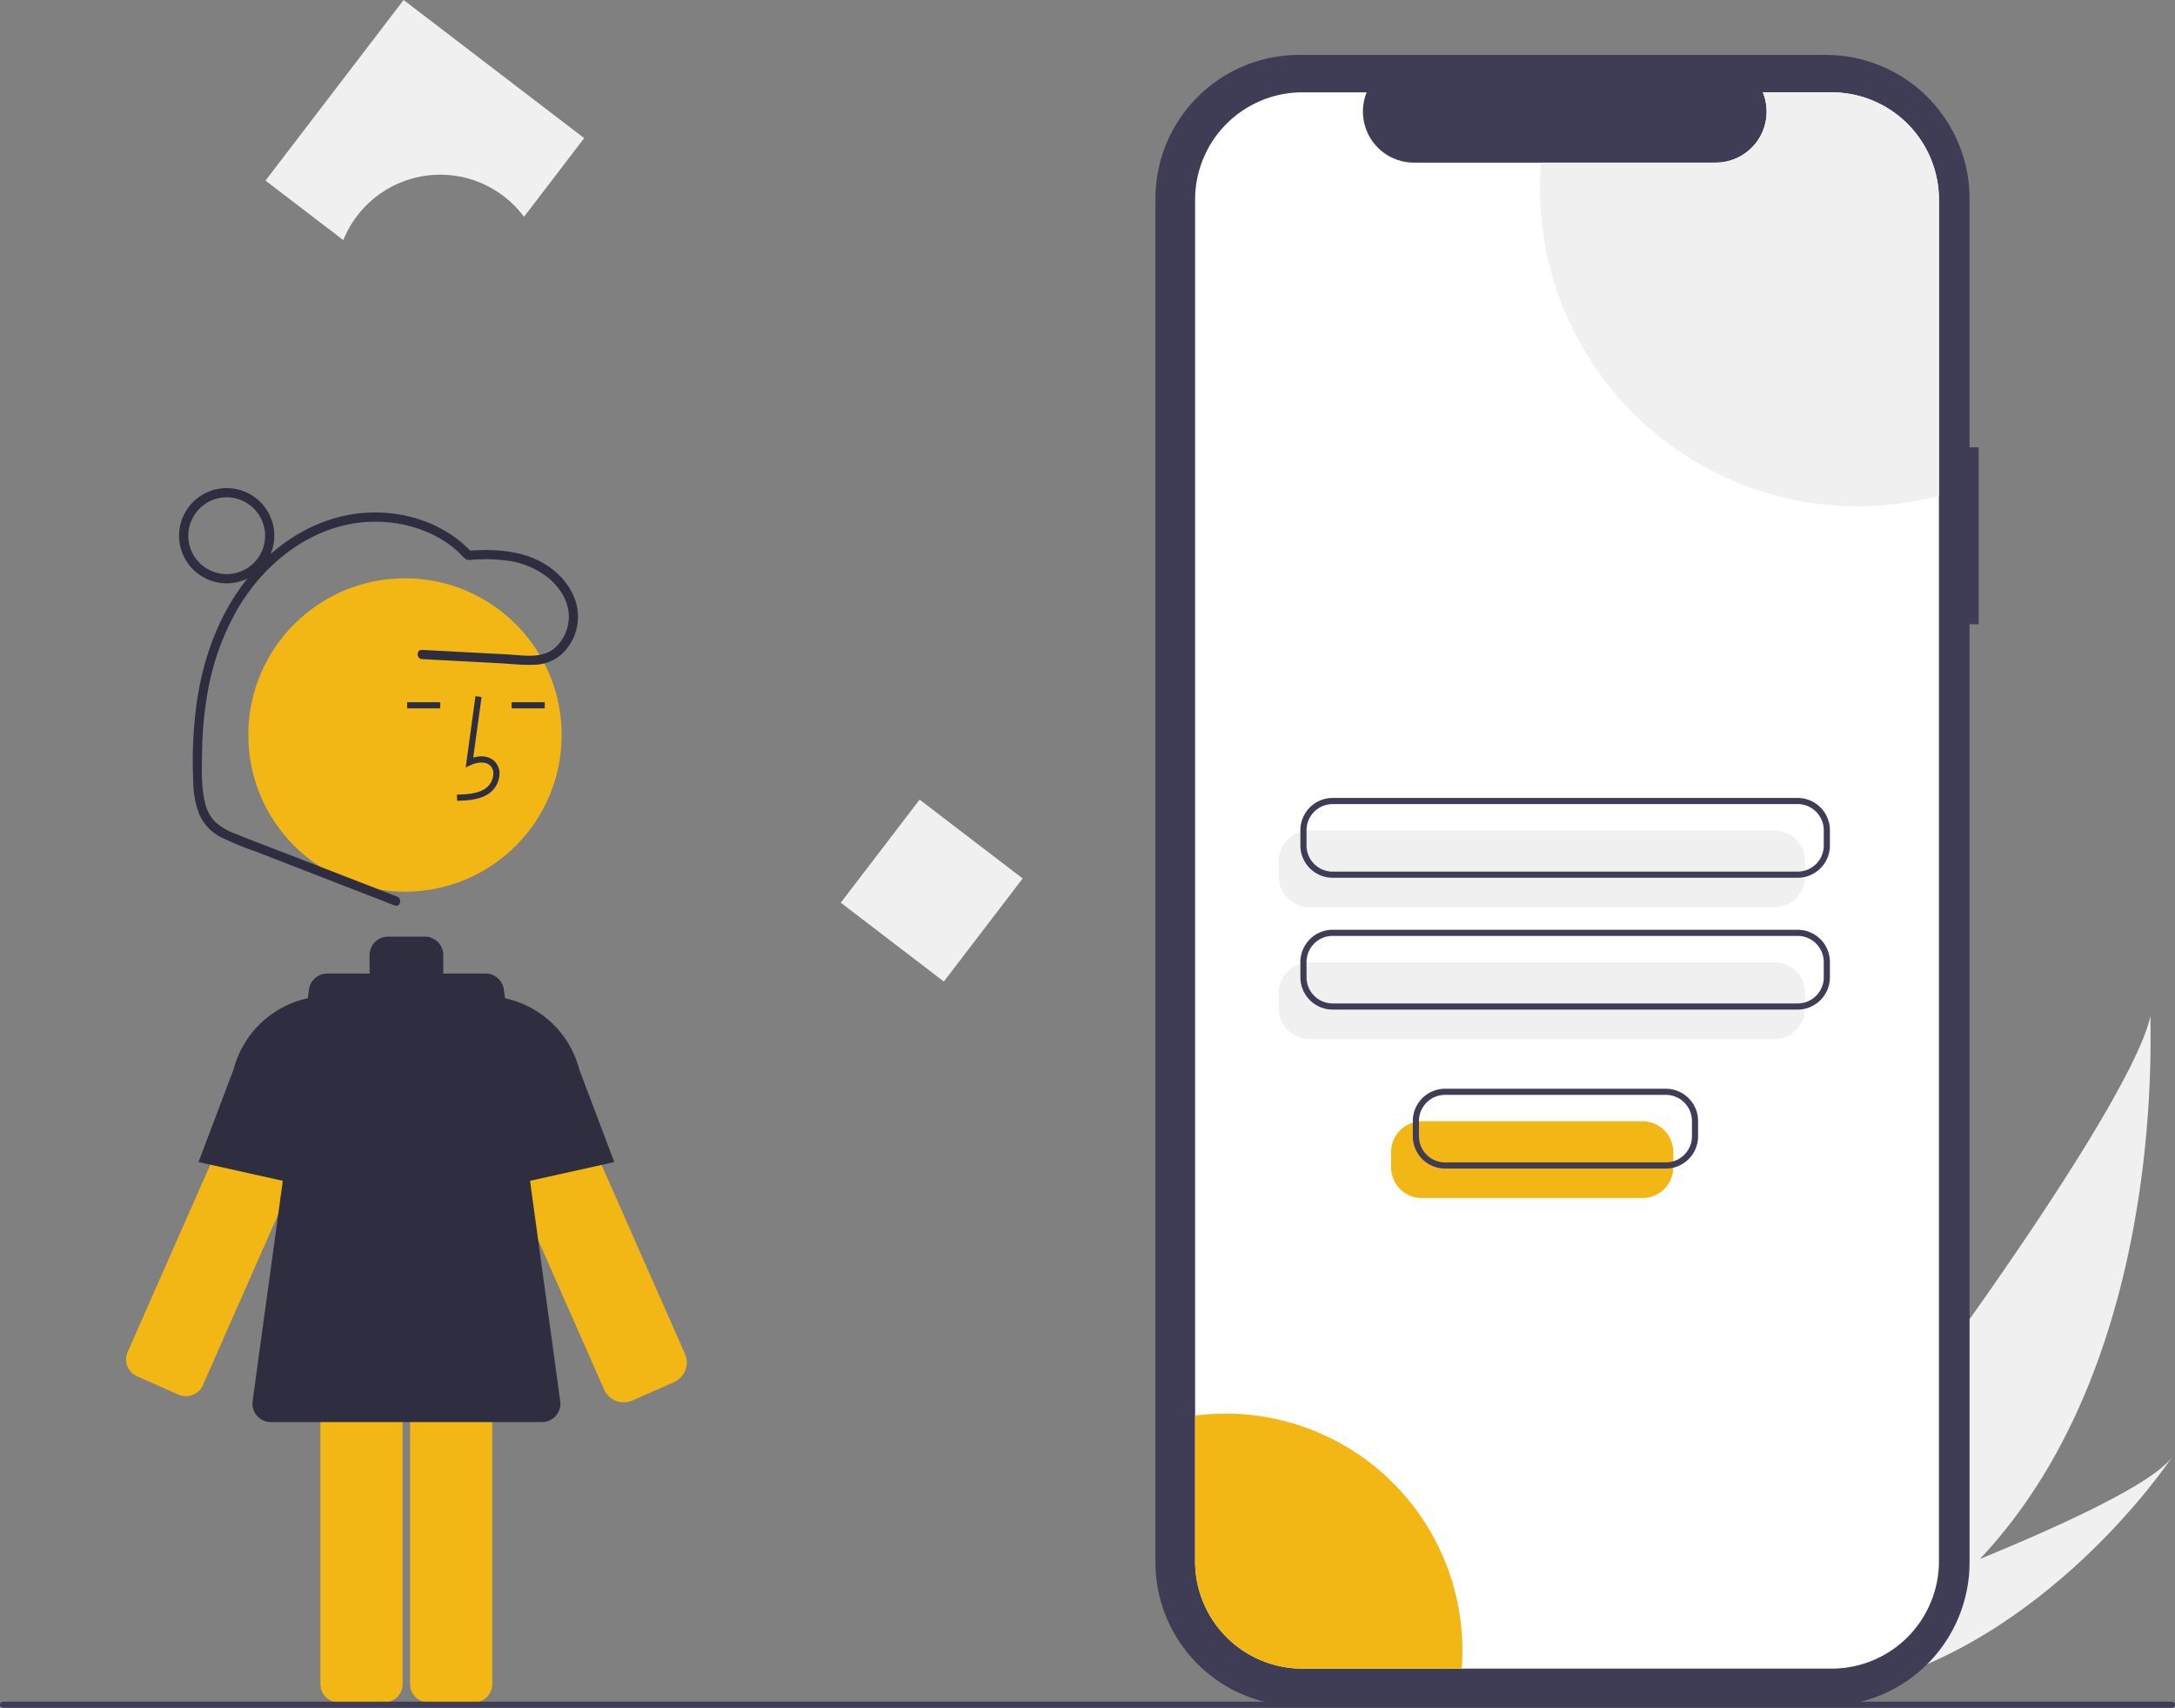 <svg width="708" height="555.867" xmlns="http://www.w3.org/2000/svg" data-name="Layer 1">

 <rect width="100%" height="100%" fill="#808080" stroke="none"/>

 <g>
  <title>Layer 1</title>
  <path fill="#f0f0f0" d="m644.465,507.449a211.722,211.722 0 0 1 -46.196,37.27c-0.392,0.241 -0.79,0.467 -1.189,0.7l-27.639,-24.463c0.29,-0.27 0.612,-0.572 0.958,-0.905c20.594,-19.555 122.831,-156.28 129.643,-189.574c-0.47,2.774 6.147,111.551 -55.577,176.971z" data-name="Path 133" id="b10fb2cf-c586-4c5f-9fbf-e678f5ffa3db-227"/>
  <path fill="#f0f0f0" d="m603.602,549.439c-0.523,0.125 -1.054,0.241 -1.588,0.348l-20.735,-18.353c0.405,-0.141 0.879,-0.309 1.42,-0.496c8.897,-3.15 35.394,-12.66 61.764,-23.492c28.334,-11.644 56.533,-24.8 62.598,-33.227c-1.301,1.958 -41.374,61.336 -103.459,75.219z" data-name="Path 134" id="a32c10c7-75df-4179-a648-6a8d2a687209-228"/>
  <path id="svg_1" fill="#3f3d56" d="m644.082,145.58l-2.953,0l0,-80.894a46.819,46.819 0 0 0 -46.819,-46.819l-171.384,0a46.819,46.819 0 0 0 -46.819,46.819l0,443.789a46.819,46.819 0 0 0 46.819,46.819l171.384,0a46.819,46.819 0 0 0 46.819,-46.819l0,-305.314l2.953,0l0,-57.581z"/>
  <path id="svg_2" fill="#fff" d="m631.163,65.008l0,443.143a34.957,34.957 0 0 1 -34.969,34.957l-172.209,0a34.954,34.954 0 0 1 -34.957,-34.957l0,-443.143a34.954,34.954 0 0 1 34.957,-34.957l20.898,0a16.619,16.619 0 0 0 15.383,22.88l98.181,0a16.601,16.601 0 0 0 15.384,-22.88l22.362,0a34.957,34.957 0 0 1 34.969,34.957z"/>
  <path id="svg_3" fill="#f0f0f0" d="m577.595,295.289l-151.367,0a10.011,10.011 0 0 1 -10,-10l0,-4.978a10.011,10.011 0 0 1 10,-10l151.367,0a10.011,10.011 0 0 1 10,10l0,4.978a10.011,10.011 0 0 1 -10,10z"/>
  <path id="svg_4" fill="#f0f0f0" d="m577.595,338.196l-151.367,0a10.011,10.011 0 0 1 -10,-10l0,-4.978a10.011,10.011 0 0 1 10,-10l151.367,0a10.011,10.011 0 0 1 10,10l0,4.978a10.011,10.011 0 0 1 -10,10z"/>
  <path id="svg_5" fill="#3f3d56" d="m585.166,285.693l-151.367,0a10.512,10.512 0 0 1 -10.5,-10.5l0,-4.978a10.512,10.512 0 0 1 10.5,-10.5l151.367,0a10.512,10.512 0 0 1 10.5,10.5l0,4.978a10.512,10.512 0 0 1 -10.5,10.5zm-151.367,-23.978a8.51,8.51 0 0 0 -8.5,8.5l0,4.978a8.51,8.51 0 0 0 8.5,8.5l151.367,0a8.51,8.51 0 0 0 8.5,-8.5l0,-4.978a8.51,8.51 0 0 0 -8.5,-8.5l-151.367,0z"/>
  <path id="svg_6" fill="#3f3d56" d="m585.166,328.6l-151.367,0a10.512,10.512 0 0 1 -10.5,-10.5l0,-4.978a10.512,10.512 0 0 1 10.5,-10.5l151.367,0a10.512,10.512 0 0 1 10.5,10.5l0,4.978a10.512,10.512 0 0 1 -10.5,10.5zm-151.367,-23.978a8.51,8.51 0 0 0 -8.5,8.5l0,4.978a8.51,8.51 0 0 0 8.5,8.5l151.367,0a8.51,8.51 0 0 0 8.5,-8.5l0,-4.978a8.51,8.51 0 0 0 -8.5,-8.5l-151.367,0z"/>
  <path id="svg_7" fill="#f0f0f0" d="m631.163,65.008l0,96.39a103.539,103.539 0 0 1 -129.882,-100.075q0,-4.24 0.341,-8.392l56.826,0a16.601,16.601 0 0 0 15.384,-22.88l22.362,0a34.957,34.957 0 0 1 34.969,34.957z"/>
  <path id="svg_8" fill="#f2b715" d="m476.041,537.088c0,2.032 -0.076,4.038 -0.24,6.02l-51.817,0a34.954,34.954 0 0 1 -34.957,-34.957l0,-47.4a77.073,77.073 0 0 1 87.013,76.337l0,0z"/>
  <path id="svg_9" fill="#f2b715" d="m58.121,453.919a6.007,6.007 0 0 0 7.911,-3.067l46.679,-105.794a13.379,13.379 0 0 0 -17.077,-17.876l-0,0a13.199,13.199 0 0 0 -6.75,5.78a13.649,13.649 0 0 0 -0.654,1.293l-46.679,105.794a6,6 0 0 0 3.067,7.912l13.504,5.958z"/>
  <path id="svg_10" fill="#2f2e41" d="m110.795,388.491l-46.172,-10.261l11.428,-30.232a31.95,31.95 0 0 1 34.299,-23.628l0.445,0.049l-0,64.071z"/>
  <path id="svg_11" fill="#f2b715" d="m203.055,456.432a7.028,7.028 0 0 1 -6.412,-4.177l-46.679,-105.794a14.381,14.381 0 0 1 25.609,-12.997l0,-0a14.618,14.618 0 0 1 0.703,1.388l46.679,105.794a7,7 0 0 1 -3.579,9.23l-13.961,6.16l-0.007,-0.016a6.944,6.944 0 0 1 -2.353,0.412z"/>
  <path id="svg_12" fill="#f2b715" d="m139.485,419.103a6.007,6.007 0 0 0 -6,6l0,123.014a6.007,6.007 0 0 0 6,6l14.76,0a6.007,6.007 0 0 0 6,-6l0,-123.014a6.007,6.007 0 0 0 -6,-6l-14.76,0z"/>
  <path id="svg_13" fill="#f2b715" d="m110.293,419.103a6.007,6.007 0 0 0 -6,6l0,123.014a6.007,6.007 0 0 0 6,6l14.76,0a6.007,6.007 0 0 0 6,-6l0,-123.014a6.007,6.007 0 0 0 -6,-6l-14.76,0z"/>
  <circle id="svg_14" fill="#f2b715" r="51" cy="239.224" cx="131.828"/>
  <path id="svg_15" fill="#2f2e41" d="m148.8,260.633c3.306,-0.092 7.42,-0.207 10.59,-2.522a8.133,8.133 0 0 0 3.2,-6.073a5.471,5.471 0 0 0 -1.86,-4.493c-1.656,-1.399 -4.073,-1.727 -6.678,-0.961l2.699,-19.726l-1.981,-0.271l-3.173,23.19l1.655,-0.759c1.918,-0.88 4.552,-1.328 6.188,0.055a3.515,3.515 0 0 1 1.153,2.896a6.147,6.147 0 0 1 -2.381,4.528c-2.467,1.802 -5.746,2.034 -9.466,2.138l0.056,1.999z"/>
  <rect id="svg_16" fill="#2f2e41" height="2" width="10.772" y="228.559" x="166.55"/>
  <rect id="svg_17" fill="#2f2e41" height="2" width="10.772" y="228.559" x="132.55"/>
  <path id="svg_18" fill="#2f2e41" d="m182.362,456.053l-18.356,-134a6,6 0 0 0 -5.945,-5.186l-13.855,0a6.025,6.025 0 0 0 0.09,-1l0,-5a6,6 0 0 0 -6,-6l-12,0a6,6 0 0 0 -6,6l0,5a6.025,6.025 0 0 0 0.09,1l-13.855,0a6,6 0 0 0 -5.945,5.186l-18.356,134a6,6 0 0 0 5.944,6.814l88.244,0a6,6 0 0 0 5.944,-6.814z"/>
  <path id="svg_19" fill="#2f2e41" d="m153.795,388.491l0,-64.071l0.445,-0.049a31.961,31.961 0 0 1 34.315,23.68l11.411,30.18l-46.172,10.261z"/>
  <path id="svg_20" fill="#2f2e41" d="m129.26,291.816l-35.275,-13.692c-5.768,-2.239 -11.569,-4.41 -17.307,-6.726a19.726,19.726 0 0 1 -6.662,-3.926a13.09,13.09 0 0 1 -3.321,-6.427c-1.223,-5.171 -1.002,-10.825 -0.915,-16.102a122.699,122.699 0 0 1 1.422,-17.241a83.286,83.286 0 0 1 10.65,-30.38c9.893,-16.232 26.937,-28.444 46.543,-27.469c9.077,0.451 18.206,3.708 24.949,9.914a15.751,15.751 0 0 0 2.355,2.282a3.268,3.268 0 0 0 1.876,0.126q1.234,-0.079 2.471,-0.121a51.043,51.043 0 0 1 8.566,0.359a27.121,27.121 0 0 1 14.13,5.867c3.37,2.899 6.112,6.992 6.395,11.54a13.66,13.66 0 0 1 -4.614,11.151c-4.209,3.547 -10.213,2.3 -15.261,2.033l-18.494,-0.98l-9.37,-0.496c-1.929,-0.102 -1.924,2.898 0,3l24.905,1.319c4.002,0.212 8.127,0.732 12.132,0.492a13.574,13.574 0 0 0 8.333,-3.352a16.628,16.628 0 0 0 5.037,-15.601c-1.284,-6.138 -5.852,-11.215 -11.207,-14.235c-7.286,-4.11 -15.988,-4.504 -24.141,-3.896l1.061,0.439c-9.222,-9.898 -23.349,-14.077 -36.61,-12.615c-14.002,1.544 -26.456,9.356 -35.404,20.038c-9.976,11.909 -15.413,26.76 -17.527,42.03a139.839,139.839 0 0 0 -1.082,24.88a31.35,31.35 0 0 0 1.852,10.751a15.39,15.39 0 0 0 7.225,7.746a103.398,103.398 0 0 0 11.468,4.711l12.996,5.044l25.528,9.909l6.498,2.522c1.801,0.699 2.581,-2.201 0.798,-2.893z"/>
  <path id="svg_21" fill="#2f2e41" d="m73.795,189.867a15.5,15.5 0 1 1 15.5,-15.5a15.517,15.517 0 0 1 -15.5,15.5zm0,-28a12.5,12.5 0 1 0 12.5,12.5a12.514,12.514 0 0 0 -12.5,-12.5z"/>
  <rect id="svg_22" transform="rotate(37.41 147.614 -410.755)" fill="#f0f0f0" height="42.237" width="42.237" y="30.061" x="675.791"/>
  <path id="svg_23" fill="#f0f0f0" d="m143.295,56.867a33.949,33.949 0 0 1 27.277,13.702l19.59,-25.614l-58.779,-44.956l-44.956,58.779l25.333,19.376a34.003,34.003 0 0 1 31.534,-21.287z"/>
  <path id="svg_24" fill="#3f3d56" d="m707,555.867l-706,0a1,1 0 0 1 0,-2l706,0a1,1 0 0 1 0,2z"/>
  <path id="svg_25" fill="#f2b715" d="m534.687,389.937l-71.862,0a10.011,10.011 0 0 1 -10,-10l0,-4.978a10.011,10.011 0 0 1 10,-10l71.862,0a10.011,10.011 0 0 1 10,10l0,4.978a10.011,10.011 0 0 1 -10,10z"/>
  <path id="svg_26" fill="#3f3d56" d="m542.259,380.341l-71.862,0a10.512,10.512 0 0 1 -10.5,-10.5l0,-4.978a10.512,10.512 0 0 1 10.5,-10.5l71.862,0a10.512,10.512 0 0 1 10.5,10.5l0,4.978a10.512,10.512 0 0 1 -10.5,10.5zm-71.862,-23.978a8.51,8.51 0 0 0 -8.5,8.5l0,4.978a8.51,8.51 0 0 0 8.5,8.5l71.862,0a8.51,8.51 0 0 0 8.5,-8.5l0,-4.978a8.51,8.51 0 0 0 -8.5,-8.5l-71.862,0z"/>
 </g>
</svg>